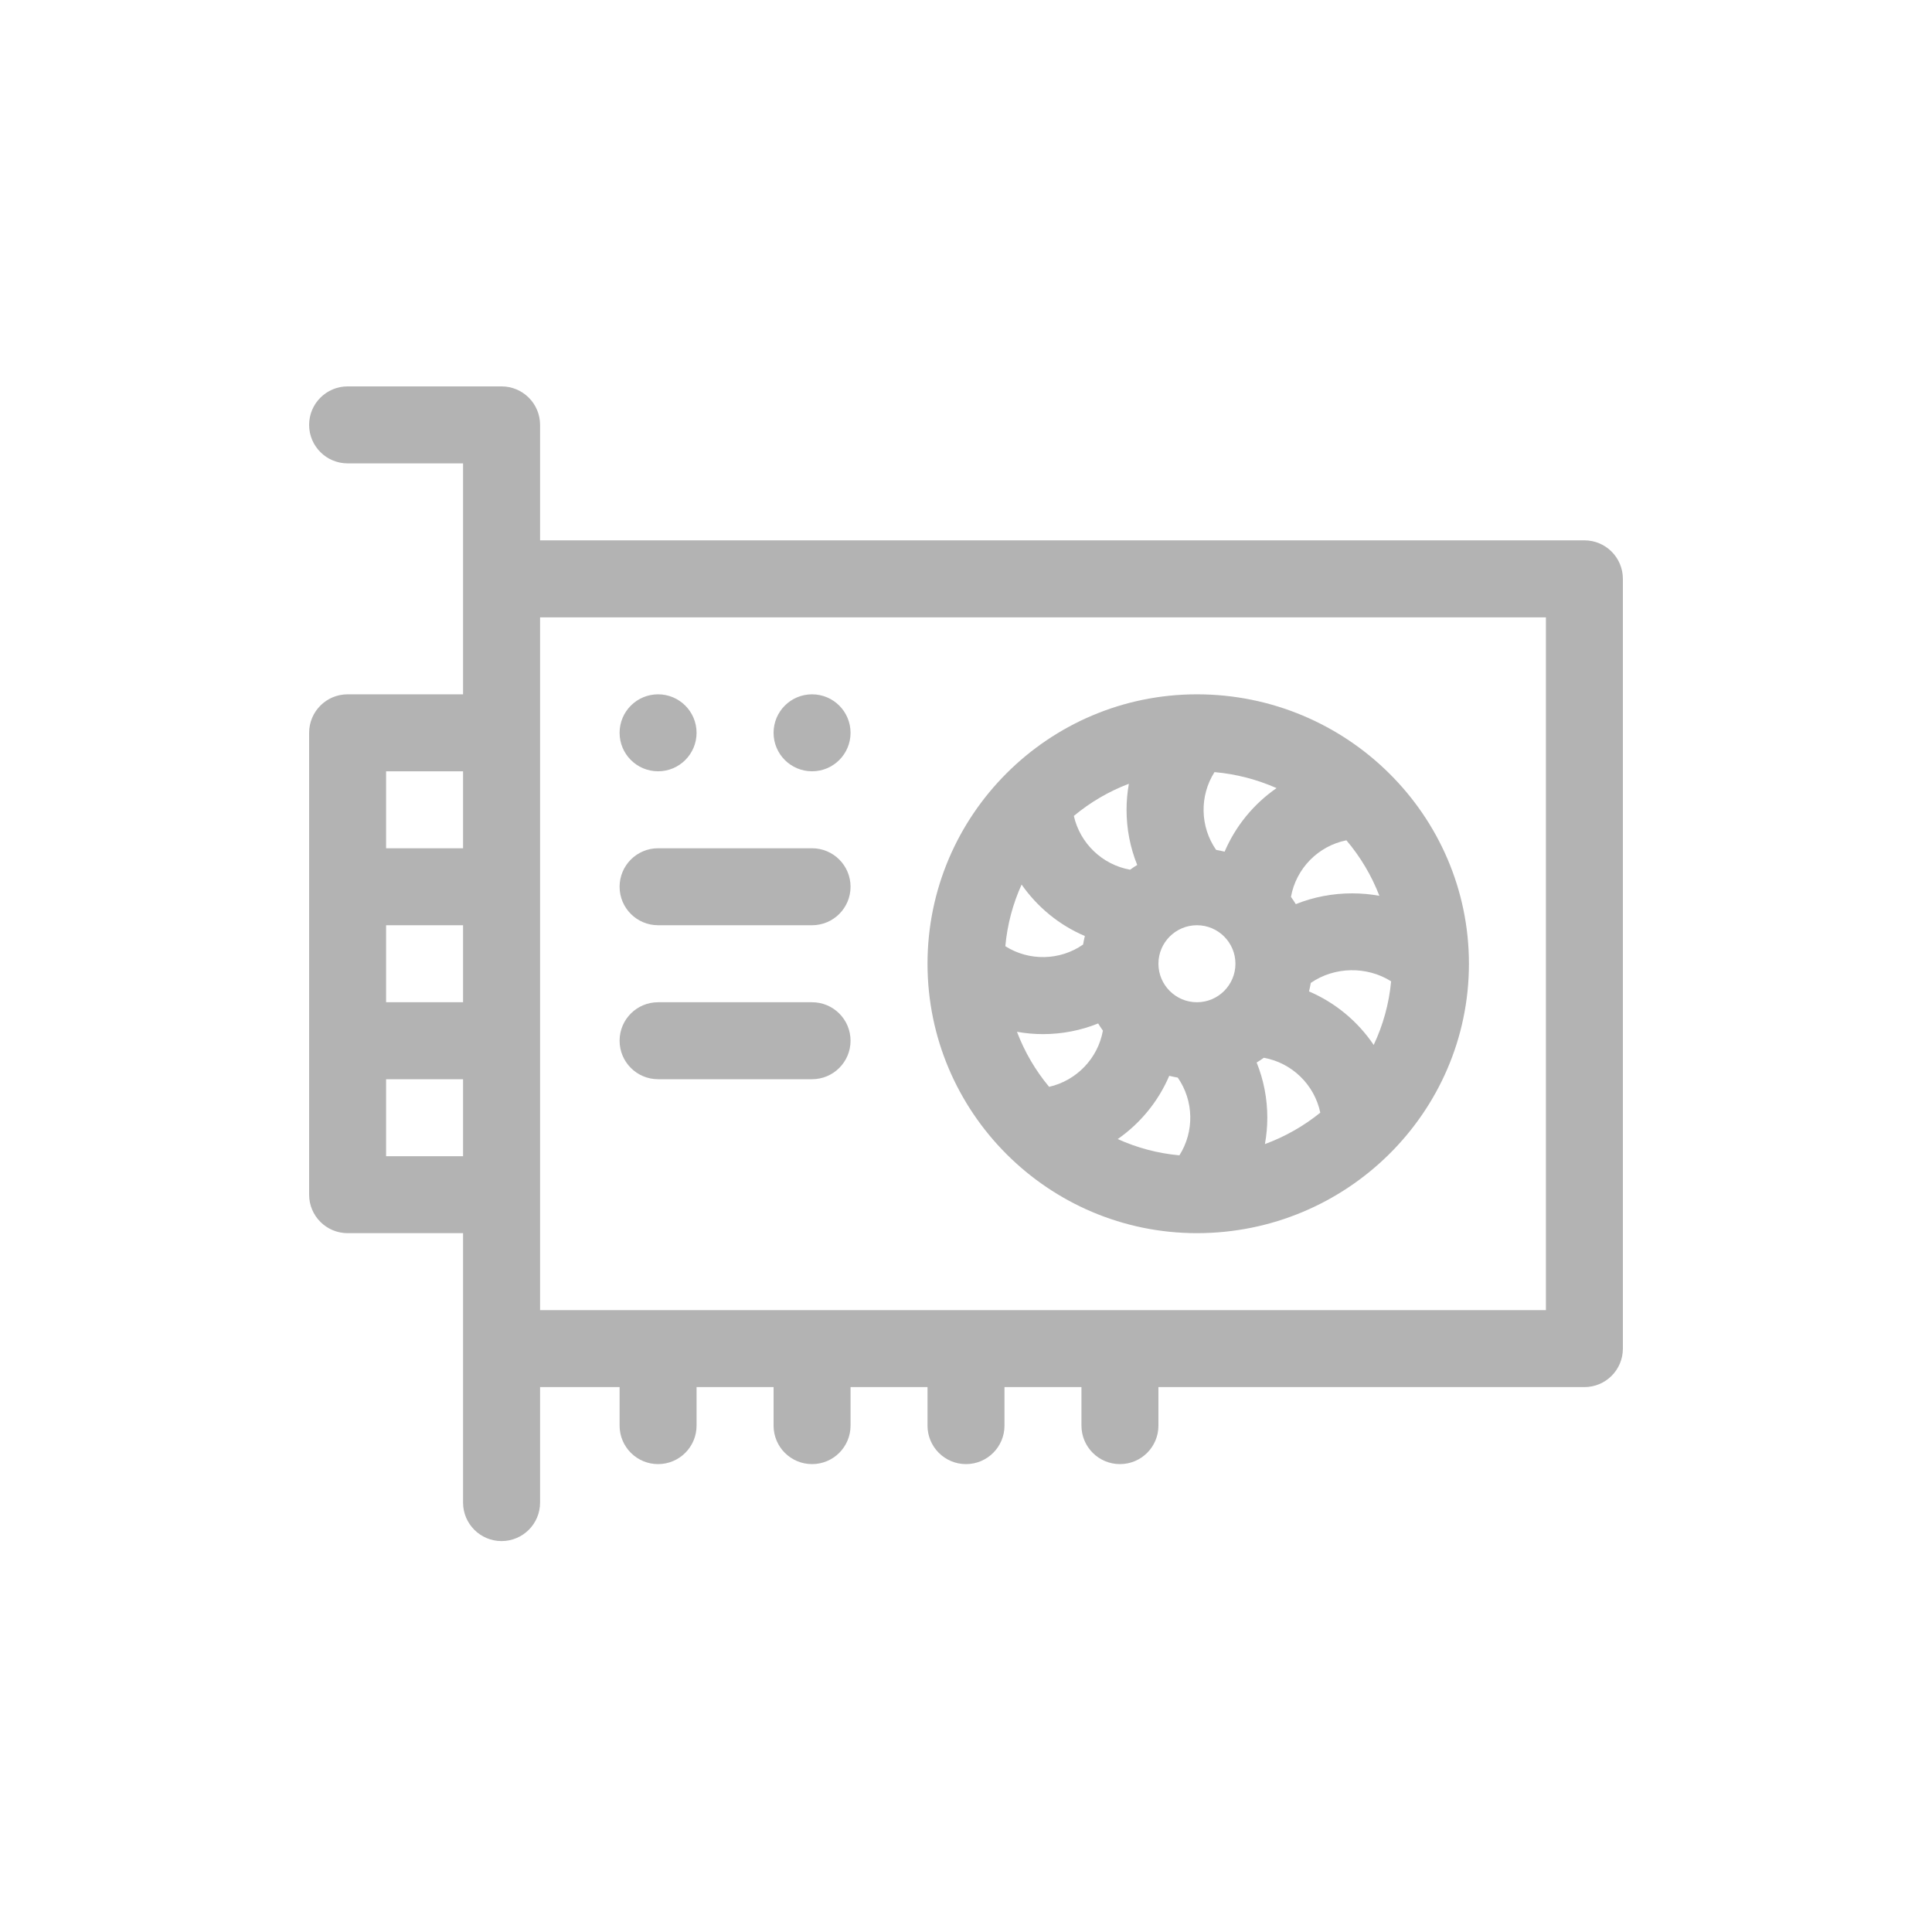 <?xml version="1.0" encoding="UTF-8"?>
<svg xmlns:xlink="http://www.w3.org/1999/xlink" xmlns="http://www.w3.org/2000/svg" width="50" height="50" viewBox="0 0 50 50" fill="none">
  <path fill-rule="evenodd" clip-rule="evenodd" d="M13.977 13.984H41.004C41.554 13.984 42 14.43 42 14.98V34.902C42 35.453 41.554 35.898 41.004 35.898H29.98V36.895C29.98 37.445 29.535 37.891 28.984 37.891C28.434 37.891 27.988 37.445 27.988 36.895V35.898H25.996V36.895C25.996 37.445 25.55 37.891 25 37.891C24.45 37.891 24.004 37.445 24.004 36.895V35.898H22.012V36.895C22.012 37.445 21.566 37.891 21.016 37.891C20.465 37.891 20.02 37.445 20.02 36.895V35.898H18.027V36.895C18.027 37.445 17.581 37.891 17.031 37.891C16.481 37.891 16.035 37.445 16.035 36.895V35.898H13.977V38.887C13.977 39.437 13.531 39.883 12.98 39.883C12.43 39.883 11.984 39.437 11.984 38.887V31.914H8.996C8.446 31.914 8 31.468 8 30.918V18.965C8 18.415 8.446 17.969 8.996 17.969H11.984V11.992H8.996C8.446 11.992 8 11.546 8 10.996C8 10.446 8.446 10 8.996 10H12.98C13.531 10 13.977 10.446 13.977 10.996V13.984ZM9.992 29.922H11.984V27.93H9.992V29.922ZM9.992 25.938H11.984V23.945H9.992V25.938ZM9.992 21.953H11.984V19.961H9.992V21.953ZM13.977 15.977V33.906H40.008V15.977H13.977ZM38.016 24.942C38.015 28.787 34.858 31.914 30.977 31.914C27.131 31.914 24.004 28.784 24.004 24.941C24.004 21.096 27.134 17.969 30.976 17.969H30.977C34.858 17.969 38.015 21.097 38.016 24.941V24.942ZM26.319 26.703C26.517 27.225 26.799 27.705 27.151 28.127C27.86 27.966 28.414 27.392 28.543 26.672C28.5 26.612 28.458 26.55 28.42 26.487C27.972 26.667 27.489 26.763 26.992 26.763C26.764 26.763 26.539 26.742 26.319 26.703ZM32.798 28.926C32.798 29.157 32.776 29.386 32.736 29.609C33.26 29.416 33.743 29.14 34.169 28.796C34.018 28.073 33.437 27.506 32.707 27.375C32.647 27.418 32.585 27.46 32.522 27.498C32.703 27.946 32.798 28.428 32.798 28.926ZM35.551 27.043C35.791 26.535 35.948 25.98 36.002 25.396C35.372 25 34.537 25.014 33.923 25.438C33.91 25.513 33.895 25.586 33.877 25.658C34.56 25.95 35.14 26.434 35.551 27.043ZM35.698 23.183C35.495 22.656 35.205 22.172 34.845 21.747C34.115 21.893 33.542 22.476 33.41 23.211C33.454 23.272 33.496 23.334 33.535 23.399C33.99 23.216 34.484 23.12 34.994 23.12C35.233 23.12 35.468 23.142 35.698 23.183ZM33.037 20.396C32.538 20.176 31.998 20.032 31.431 19.982C31.041 20.596 31.055 21.394 31.473 21.995C31.547 22.008 31.621 22.023 31.693 22.041C31.978 21.374 32.447 20.805 33.037 20.396ZM30.977 23.945C30.427 23.945 29.98 24.392 29.98 24.941V24.942C29.981 25.491 30.427 25.938 30.976 25.938H30.977C31.526 25.938 31.973 25.491 31.973 24.942V24.941C31.973 24.392 31.526 23.945 30.977 23.945ZM30.48 27.888C30.406 27.875 30.332 27.86 30.26 27.842C29.977 28.505 29.511 29.071 28.927 29.479C29.422 29.703 29.958 29.849 30.523 29.9C30.912 29.286 30.898 28.488 30.48 27.888ZM29.155 20.957C29.155 20.729 29.176 20.504 29.215 20.284C28.693 20.482 28.213 20.765 27.791 21.116C27.951 21.825 28.526 22.378 29.246 22.508C29.306 22.465 29.368 22.423 29.431 22.385C29.25 21.937 29.155 21.454 29.155 20.957ZM28.076 24.224C27.413 23.942 26.847 23.476 26.439 22.892C26.215 23.386 26.069 23.923 26.018 24.488C26.632 24.877 27.43 24.863 28.03 24.445C28.043 24.371 28.058 24.297 28.076 24.224ZM17.031 23.945H21.016C21.566 23.945 22.012 23.499 22.012 22.949C22.012 22.399 21.566 21.953 21.016 21.953H17.031C16.481 21.953 16.035 22.399 16.035 22.949C16.035 23.499 16.481 23.945 17.031 23.945ZM21.016 27.93H17.031C16.481 27.93 16.035 27.484 16.035 26.934C16.035 26.383 16.481 25.938 17.031 25.938H21.016C21.566 25.938 22.012 26.383 22.012 26.934C22.012 27.484 21.566 27.93 21.016 27.93ZM18.027 18.965C18.027 19.515 17.581 19.961 17.031 19.961C16.481 19.961 16.035 19.515 16.035 18.965C16.035 18.415 16.481 17.969 17.031 17.969C17.581 17.969 18.027 18.415 18.027 18.965ZM21.016 19.961C21.566 19.961 22.012 19.515 22.012 18.965C22.012 18.415 21.566 17.969 21.016 17.969C20.465 17.969 20.02 18.415 20.02 18.965C20.02 19.515 20.465 19.961 21.016 19.961Z" fill="#B3B3B3"></path>
</svg>
